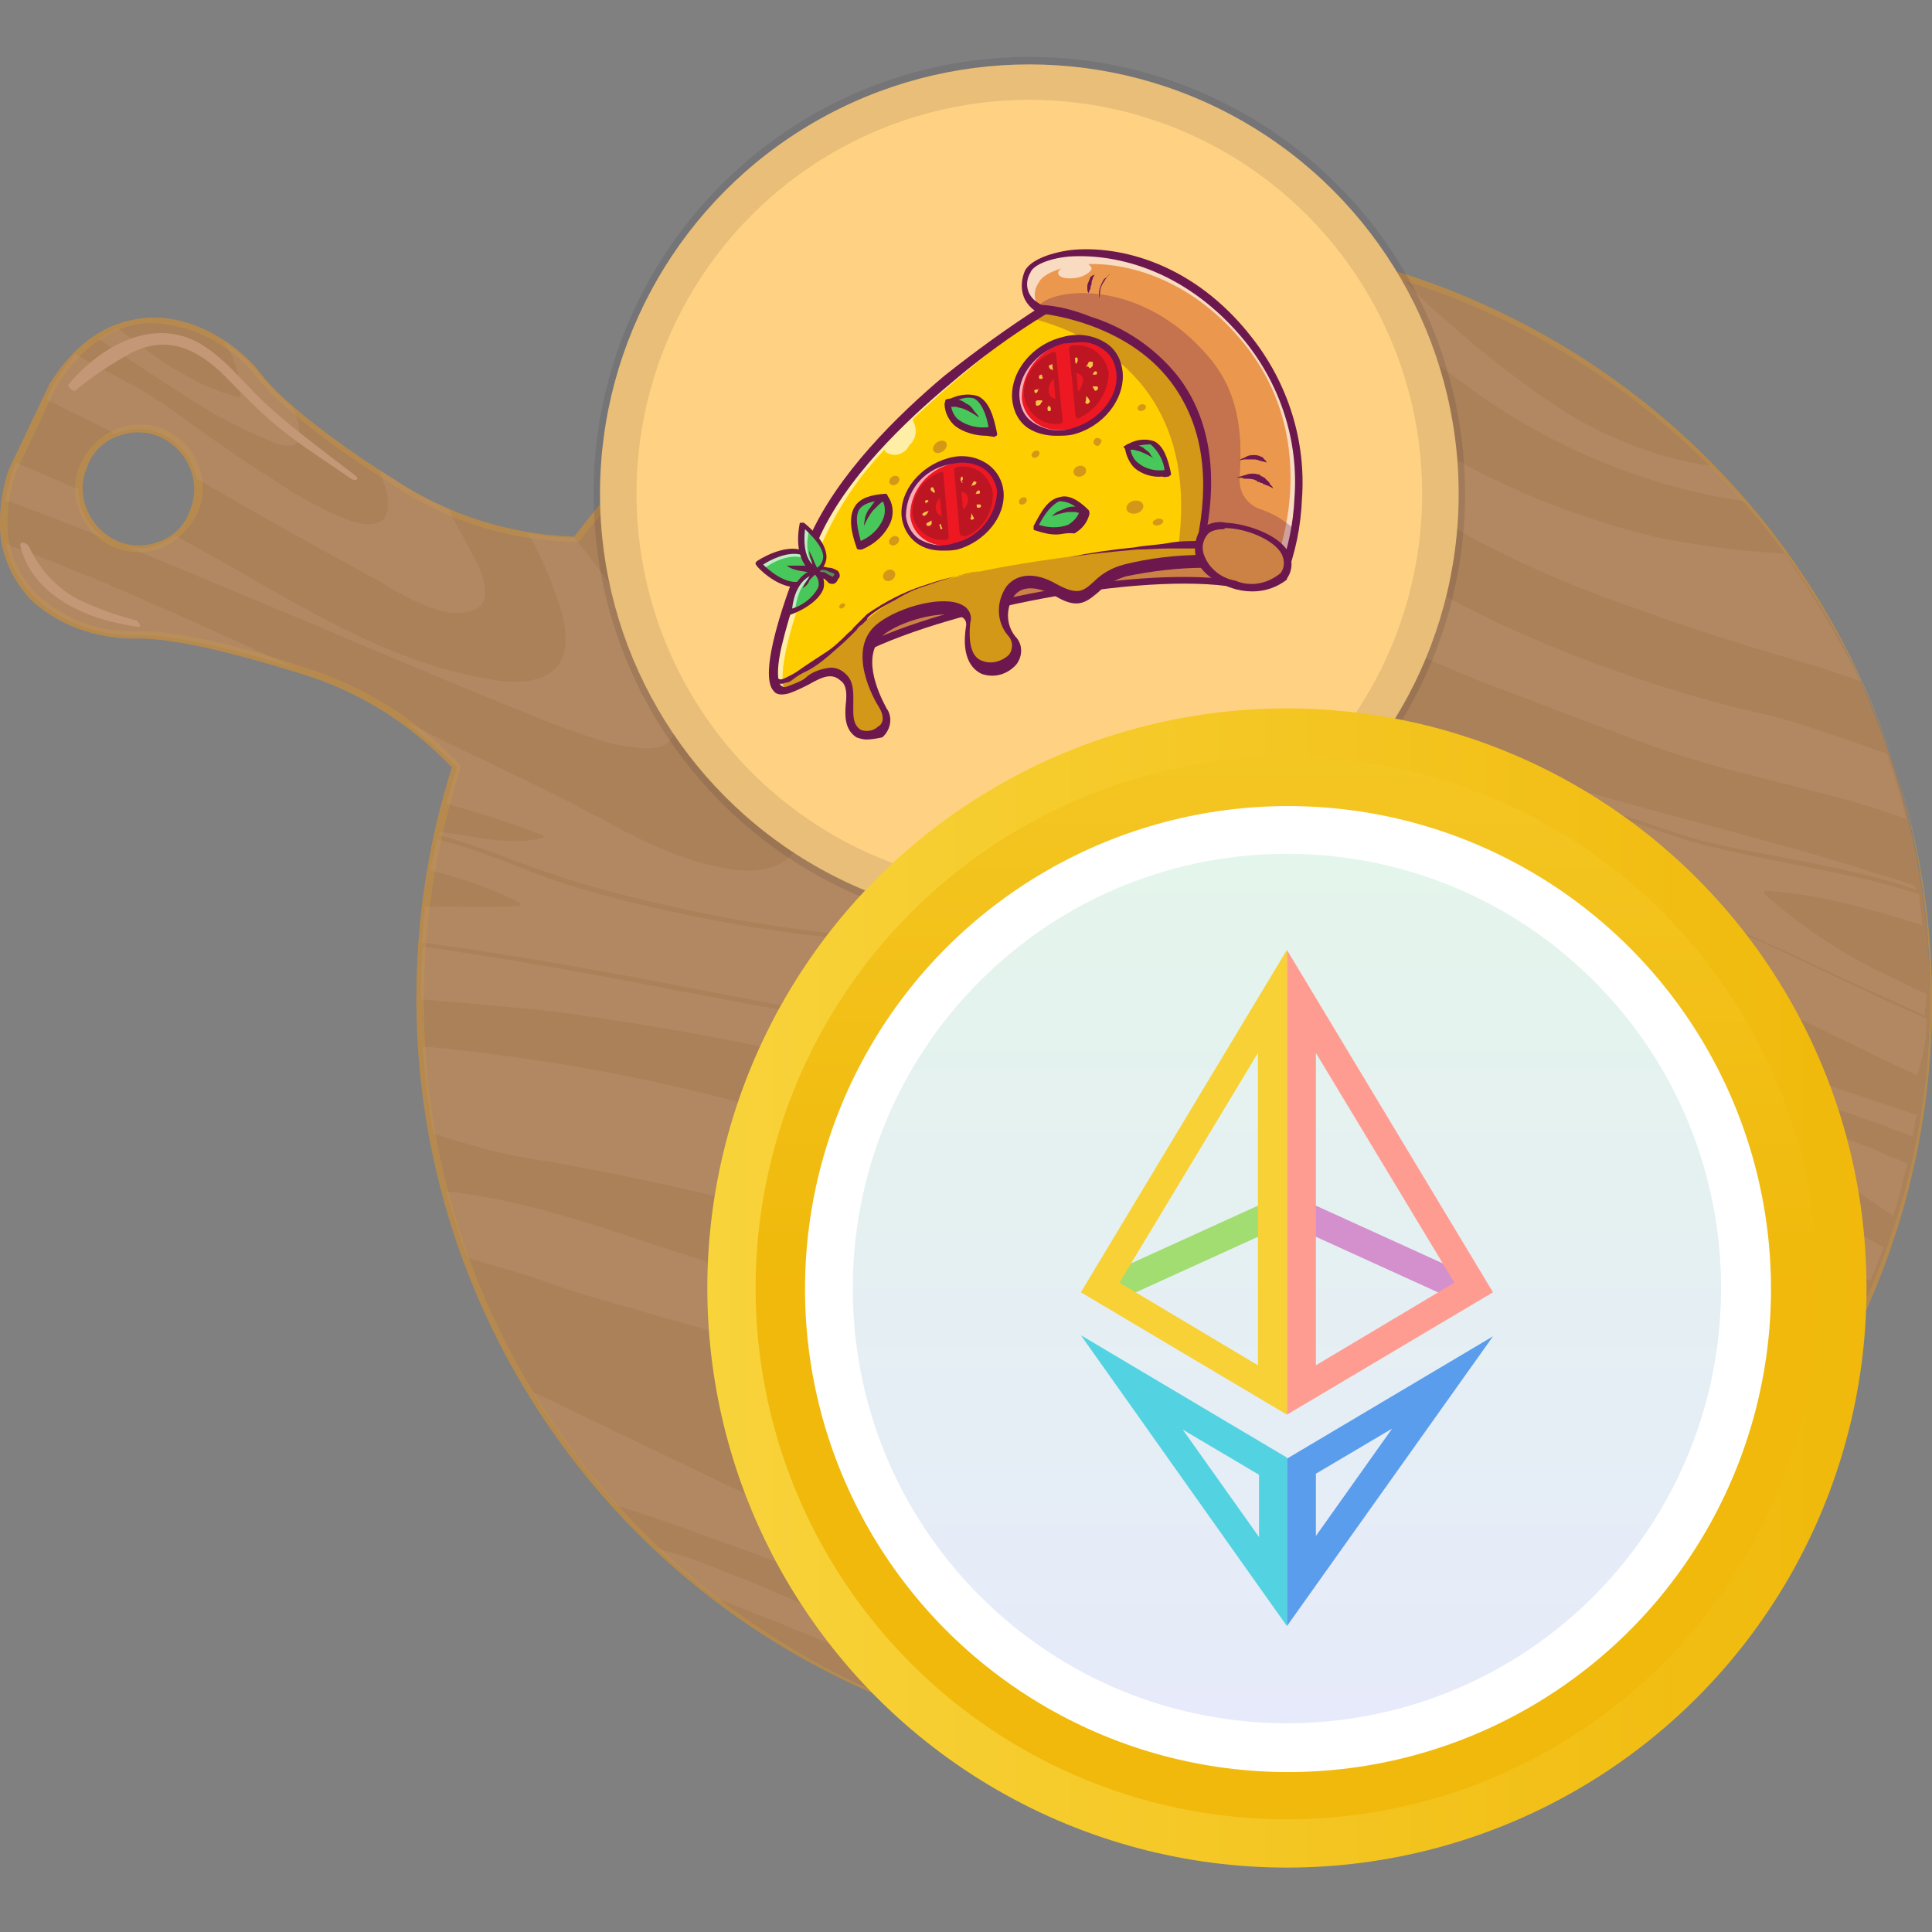 <svg xmlns="http://www.w3.org/2000/svg" xmlns:v="https://vecta.io/nano" xmlns:xlink="http://www.w3.org/1999/xlink" style="enable-background:new 0 0 180 180" id="Layer_1" x="0" y="0" version="1.1" viewBox="0 0 180 180" xml:space="preserve"><rect x="0" y="0" width="180" height="180" fill="#808080" stroke="none"/><style type="text/css">.st0{fill:#aa8159}.st1{fill:#b68a4f}.st2{opacity:.3}.st3{fill:#c49776}.st4{fill:#ffd283}.st5{opacity:.1;fill:none;stroke:#191326;stroke-width:4;enable-background:new}.st6{fill:#f7af41}.st7{fill:#6c184e}.st8{fill:#ffce00}.st9{opacity:.65}.st10{fill:#fff}.st11{fill:#ee1822}.st12{fill:#bd1622}.st13{fill:#f6c547}.st14{fill:#48c75a}.st15{fill:#661a47}.st16{fill:#651b47}.st17{fill:none}.st18{fill:#eb984e}.st19{fill:#6d184e}.st20{fill:url(#SVGID_1_)}.st21{fill:url(#SVGID_2_)}.st22{fill:url(#SVGID_3_)}.st23{fill:#d48fcd}.st23,.st24,.st25,.st26,.st27,.st28{fill-rule:evenodd;clip-rule:evenodd}.st24{fill:#a1dd71}.st25{fill:#5a9ded}.st26{fill:#ff9c92}.st27{fill:#53d3e1}.st28{fill:#f8d136}</style><title>beth-pizza</title><g><path d="M79.3,156.5c35.1,16.7,77.1,1.7,93.7-33.4s1.7-77.1-33.4-93.8c-30-14.3-65.9-5.6-86.1,20.8 c-6.2-0.1-12.2-2-17.3-5.5c0,0-9.2-5.8-12.3-9.8s-12.5-9.4-19.1,1l-1.1,2.4l-1.5,3.2l-1.1,2.4c-3.8,11.7,6.3,15.6,11.4,15.4 C17.8,59,28,62.4,28,62.4c5.6,1.6,10.6,4.7,14.6,9C31.8,105,47.5,141.4,79.3,156.5z M7.9,43.2c1.3-2.8,4.6-4,7.4-2.7 c2.8,1.3,4,4.6,2.7,7.4c-1.3,2.8-4.6,4-7.4,2.7c-2.7-1.2-4-4.3-2.8-7.1C7.8,43.4,7.8,43.3,7.9,43.2z" class="st0"/><path d="M0,48.5c0-1.6,0.3-3.2,0.8-4.7l0,0l3.8-8l0,0c2.5-4,5.6-6,9.3-6.2c4.3-0.2,8.4,2.6,10.4,5.2 c3,4,12.1,9.7,12.2,9.7c5,3.4,10.9,5.3,17,5.5c20.1-26.5,55.9-35.3,85.9-21.1c25,11.8,40.8,37.1,40.4,64.8 c-0.1,10.1-2.4,20.1-6.8,29.2c-16.6,35.3-58.6,50.4-93.8,33.9C54.2,145,38.4,119.7,38.8,92l0,0c0.1-7,1.2-13.9,3.3-20.5 c-3.9-4.1-8.8-7.2-14.3-8.8c-0.1,0-10.3-3.4-15.3-3.2c-3.5,0-7-1.2-9.6-3.6C1,53.9-0.1,51.3,0,48.5z M1.5,44 c-0.5,1.5-0.8,3-0.8,4.5c-0.1,2.6,0.9,5.1,2.8,6.9c2.5,2.3,5.7,3.5,9.1,3.4c5.1-0.2,15.1,3.1,15.5,3.3c5.6,1.7,10.7,4.8,14.7,9.1 c0.1,0.1,0.1,0.2,0.1,0.4c-2.1,6.6-3.3,13.5-3.4,20.4l0,0c-0.7,38.8,30.3,70.8,69.1,71.5c38.8,0.7,70.8-30.3,71.4-69.1 s-30.3-70.8-69.1-71.5C88.6,22.5,67.5,32.7,54,50.4c-0.1,0.1-0.2,0.1-0.3,0.1c-6.3-0.1-12.3-2-17.5-5.6c-0.4-0.2-9.3-5.8-12.4-9.9 c-2.4-3-6-4.8-9.8-4.9c-3.4,0.1-6.3,2.1-8.7,5.8L1.5,44z M7,45.5c0-0.9,0.2-1.7,0.6-2.5c0.7-1.4,1.9-2.5,3.4-3.1 c1.5-0.5,3.1-0.5,4.5,0.2c2.1,1,3.4,3.1,3.4,5.4c0,0.9-0.2,1.7-0.6,2.5c-0.7,1.4-1.9,2.5-3.4,3.1c-3.1,1.1-6.4-0.5-7.5-3.5 C7.1,46.9,7,46.2,7,45.5z M18.1,45.6c0-2-1.2-3.9-3-4.8c-1.2-0.6-2.7-0.7-4-0.2C9.8,41,8.7,42,8.2,43.3c-0.3,0.7-0.5,1.4-0.5,2.2 c0,2,1.2,3.9,3,4.8c1.2,0.6,2.7,0.7,4,0.2c1.3-0.4,2.4-1.4,2.9-2.7C17.9,47.1,18.1,46.4,18.1,45.6z" class="st1"/></g><g><g class="st2"><path d="M25.2,41.1c0.6,0.3,1.4,0.5,2.1,0.4c0.8-0.2,0.6-1.4,0.5-2c-0.1-0.5-0.3-1-0.5-1.5c-1.2-1-2.2-2-3.2-3.2 c-0.9-1.2-2-2.1-3.2-2.9c1,1.5,1.5,3.2,1.5,4.9c0,0.1-0.1,0.2-0.2,0.2c-3.6-0.9-6.9-3.1-9.8-5.3L11,30.6c-0.6,0.3-1.2,0.6-1.8,1 c3,2,6,4,9,5.9C20.4,38.9,22.8,40.1,25.2,41.1z" class="st3"/><path d="M5,35.8l-0.7,1.4c2.1,1.1,4.3,2.1,6.4,3.2c1.4-0.6,3.1-0.6,4.5,0.1c1.6,0.8,2.8,2.3,3.1,4.1 c4,2.3,8,4.6,12,6.8c1.8,1,3.5,1.9,5.3,2.9c1.7,1.1,3.5,2,5.4,2.6c1.4,0.4,4.3,0.4,4.2-1.7c0-1.8-1.2-3.5-2-5.1 c-0.5-0.9-1-1.8-1.4-2.7c-1.9-0.8-3.7-1.8-5.4-2.9c-0.4-0.3-0.7-0.5-1.1-0.7c0.2,0.3,0.3,0.7,0.4,1.1c0.4,0.8,0.5,1.8,0.4,2.7 c-0.4,1.7-2.3,1.3-3.5,0.9c-2.6-1-5.1-2.4-7.4-4c-2.7-1.7-5.3-3.5-7.9-5.4c-1.5-1.1-3.1-2.2-4.7-3.1c-1.9-1-3.7-2-5.6-3 C6.3,33.9,5.6,34.8,5,35.8z" class="st3"/><path d="M52.4,57.3c0.4,1.6,0.6,3.9-0.8,5.1c-2,1.8-5.6,1-7.9,0.5c-10-2.2-18.5-8.3-27.4-13c-1.2,1-2.8,1.4-4.3,1.1 c5.6,2.3,11.2,4.7,16.8,7c5.4,2.3,10.8,4.6,16.2,6.8c3.5,1.4,7.1,3,10.7,4.1c0.8,0.3,1.7,0.5,2.5,0.6c1.2,0.2,3.5,0.6,4.3-0.6 c0.7-1,0.3-2.3,0-3.4c-0.5-1.6-1.2-3.1-2-4.6c-0.9-1.9-2-3.8-3.1-5.6c-1.2-1.8-2.5-3.5-3.9-5.2c-1.4,0-2.9-0.1-4.3-0.4 C50.6,52.1,51.6,54.6,52.4,57.3z" class="st3"/><path d="M0.5,46.6c3.1,1.1,6.1,2.3,9.2,3.5c-1.5-1-2.4-2.7-2.4-4.5c-1.9-0.8-3.9-1.7-5.8-2.5l-0.3,0.7 C0.9,44.8,0.7,45.7,0.5,46.6z" class="st3"/><path d="M27.6,62.3c-6-2.8-12-5.5-18.1-8.1c-2.9-1.2-5.9-2.4-8.9-3.5c1.2,6.4,8.1,8.6,12,8.5 C17.1,59,25.6,61.6,27.6,62.3z" class="st3"/><path d="M159.4,43.4c-4.9-0.7-9.5-2.5-13.7-5.1c-4-2.6-7.8-5.6-11.4-8.8c-1.4-1.2-2.6-2.5-3.9-3.8 c-2.9-0.9-5.9-1.6-8.9-2.2c1.2,1.1,2.5,2.1,3.7,3.1c4.1,3.7,8.4,7.2,12.9,10.4c7.3,5,15.6,8.4,24.4,9.7 C161.5,45.6,160.5,44.5,159.4,43.4z" class="st3"/><path d="M166.3,51.6c-0.4,0-0.8-0.1-1.2-0.1c-3.4-0.2-6.8-0.7-10.1-1.3c-10.5-2.4-20.3-7-28.8-13.6 c-5.5-4.2-10.6-9-15.3-14.1c-2,0-4,0-6,0.1c6.6,6.3,12.8,13,19.8,18.8c3.9,3.4,8.1,6.3,12.6,8.8c4.9,2.6,10.1,4.8,15.4,6.6 c4.7,1.7,9.4,3.2,14.2,4.6c2.2,0.6,4.3,1.3,6.5,2.1C171.3,59.4,168.9,55.4,166.3,51.6z" class="st3"/><path d="M175.8,70.2c-3.7-1.2-7.4-2.7-11.2-3.6c-8-1.8-15.9-4.5-23.4-7.8c-4.8-2.2-9.5-4.8-14.2-7.4 c-4.7-2.6-9.3-5.4-13.8-8.3c-8.2-5.3-16-11.2-23.3-17.8c-2,0.6-4.1,1.3-6,2c1.5,1,3,2,4.4,3.1c5,3.5,10,7.1,14.9,10.8 c4.9,3.7,9.7,7.2,14.6,10.8c3.1,2.2,6.1,4.6,9.4,6.5c4.5,2.4,9.2,4.5,14,6.2c2.6,1,5.2,2,7.9,3c2.5,0.9,4.9,1.9,7.5,2.7 c6.9,2.2,14.2,3.4,21,5.9C177.1,74.3,176.5,72.2,175.8,70.2z" class="st3"/><path d="M179.5,92.6c-1.4-0.6-2.8-1.3-4.2-2c-4-1.9-7.6-4.4-10.9-7.3c-0.1-0.1,0-0.2,0-0.3c0,0,0,0,0.1,0 c5,0.3,9.8,1.7,14.6,3.2c-0.1-1-0.2-1.9-0.3-2.9c-2-0.6-4-1.2-6-1.6c-4.4-1-8.9-1.7-13.3-2.8c-3.1-0.7-6.1-2-9.2-2.9 c-1.8-0.6-3.7-1-5.6-1.2c-1.3-0.2-2.7-0.1-3.9,0.4c2.6,2.7,5.8,4.9,9.3,6.4c3.6,1.8,7.4,3.2,11.2,4.8c4.3,1.8,8.5,3.9,12.7,5.8 c1.8,0.8,3.5,1.6,5.3,2.4C179.4,93.9,179.5,93.3,179.5,92.6z" class="st3"/><path d="M179.5,94.9c-1.8-0.8-3.7-1.6-5.5-2.5c-4.4-2-8.6-4.2-13.1-6c-3.8-1.5-7.6-3-11.3-4.8 c-3.3-1.7-6.6-3.6-9.1-6.4c-0.1-0.1-0.1-0.2,0-0.3c0,0,0,0,0,0c0.2-0.1,0.3-0.2,0.5-0.2c1.3-0.4,2.7-0.5,4.1-0.2 c1.8,0.2,3.5,0.6,5.2,1.2c3.2,0.9,6.2,2.2,9.4,2.9c4.5,1,9.1,1.7,13.6,2.8c1.8,0.4,3.5,0.9,5.2,1.5c0-0.1,0-0.3-0.1-0.4 c-1.3-0.4-2.5-0.8-3.8-1.2c-10-3.2-20.3-5.5-30.4-8.6c-5-1.5-9.9-3.2-14.7-5.3c-4.7-2.1-9.4-4.5-13.8-7.2c-9-5.4-17.3-11.8-25-19 c-3-2.8-6.1-5.4-9-8.4c-1-1.1-2-2.2-3-3.4c-1.8,0.9-3.6,1.8-5.3,2.8c0.9,0.8,1.8,1.6,2.7,2.5c3.5,3.4,7,6.7,10.3,10.3l5.4,6.3 c1.7,2.1,3.4,4.2,5.2,6.2c6.9,7.6,15.7,13,24.8,17.4c10.6,5.1,21.5,9.5,32.4,13.9c8.3,3.4,16.3,7.6,24.4,11.4 C179.2,98.5,179.5,96.7,179.5,94.9z" class="st3"/><path d="M166.3,104.9c0.9,1.3,1.9,2.4,3.2,3.3c1.9,1.6,3.9,3.1,6,4.5l0.9,0.6c0.5-1.6,0.9-3.3,1.3-4.9 C174,106.9,170.4,105,166.3,104.9z" class="st3"/><path d="M175.5,116.2c-2.4-1.3-4.7-2.7-7-4.3c-3.1-2.1-6.4-3.9-9.7-5.8c-3.9-2.3-7.9-4.7-11.1-8c-0.1-0.1,0-0.2,0-0.3 c0,0,0,0,0.1,0c3.1-1.1,6.6,0,9.5,1c3.1,1.1,6.2,2.2,9.4,3.2c3.9,1.1,7.7,2.4,11.5,3.9c0.1-0.7,0.2-1.3,0.4-2 c-4.8-1.7-9.6-3.2-14.4-4.7c-10.3-3.2-20.7-6.2-30.6-10.4c-4.9-2-9.6-4.3-14.2-7c-4.5-2.6-8.8-5.5-12.9-8.7 C92.3,62.4,80,49.3,68.1,36.1c-1.3,1-2.6,2-3.9,3.1c0.4,0.3,0.7,0.6,1.1,0.9c5.1,4.5,8.7,10.2,12.4,15.9c2.7,4.5,5.9,8.6,9.4,12.5 c3.6,3.7,7.5,7.1,11.6,10.1c8.4,6.4,17.4,11.9,26.9,16.6c9.9,4.8,20.1,8.8,29.7,14.3c4.8,2.7,9.6,5.5,14.6,7.9 c1.4,0.7,2.9,1.3,4.4,1.9C174.7,118.3,175.1,117.3,175.5,116.2z" class="st3"/><path d="M156,127.2c-2.8-1.2-5.7-2.3-8.6-3.1c-2.6-0.9-5.3-1.3-8.1-1.2c1.5,2.4,4.3,4,6.8,5.2 c2.8,1.4,5.7,2.6,8.6,3.8c3.1,1.3,6,2.8,8.9,4.3c0.2,0.1,0.5,0.2,0.7,0.3c1-1.3,2-2.6,2.9-4c-0.5-0.2-0.9-0.5-1.4-0.7 C162.6,130,159.4,128.5,156,127.2z" class="st3"/><path d="M48.7,118.7c1.7,0.5,3.3,1.2,5,1.7c2.6,0.8,5.3,1.5,7.9,2.3c10.6,3,21.3,5.7,31.9,8.8 c11.3,3.4,22.5,7,33.8,10.3c5.6,1.6,11.2,3.4,16.7,5.3c2.3,0.8,4.6,1.6,6.9,2.3c0.7-0.5,1.4-1,2-1.6c-1.1-0.5-2.3-0.9-3.4-1.4 c-4.9-1.9-9.9-3.4-14.9-5c-11.1-3.7-22.2-7.6-33.1-11.7s-21.7-8.1-32.8-11.3c-9-2.6-17.8-6.4-27.1-7.4c0.6,2.1,1.2,4.2,2,6.2 L48.7,118.7z" class="st3"/><path d="M68.5,144.1c11.1,4,21.9,8.3,32.7,13c4.5,1.9,9,3.9,13.5,5.8c4-0.3,8.1-1,12-2l-6.3-2.7 c-6.9-2.9-14-5.4-21.1-7.8c-5.4-1.9-10.9-3.6-16.3-5.6c-5.2-1.9-10.3-4.1-15.4-6.5l-15-7.2c-1-0.5-2-1-3-1.4 c2.3,3.8,4.9,7.3,7.9,10.6C61.2,141.4,64.9,142.8,68.5,144.1z" class="st3"/><path d="M67.5,149.2c3.8,1.5,7.6,3,11.4,4.6c6.3,2.7,12.6,5.5,18.9,8.4c2,0.3,4.1,0.6,6.1,0.7 c-7.5-3.6-15.1-7-22.7-10.5c-4.6-2.1-9.2-4.3-14-6.1c-1.9-0.8-3.9-1.5-5.9-2c1.8,1.7,3.7,3.3,5.7,4.8 C67.1,149.1,67.3,149.1,67.5,149.2z" class="st3"/><path d="M44,106.7c2.3,0.7,4.7,1.2,7.1,1.5c5.8,1.1,11.6,2.2,17.3,3.7c11.3,3.1,22.3,6.9,33.5,10.2s22.6,6.1,33.8,9.5 c8.3,2.7,16.4,6,24.2,9.9c0.8-0.9,1.6-1.7,2.4-2.6c-3.8-1.3-7.5-2.7-11.2-4.2c-5.3-2.1-10.4-4.5-15.6-6.8 c-10.8-4.7-21.8-8.8-32.7-13.3c-10.3-4.2-20.7-8.3-31.4-11.2c-10.5-3-21.2-4.9-32-5.9c0.2,2.7,0.5,5.4,1,8.1 C41.6,106,42.8,106.4,44,106.7z" class="st3"/><path d="M104.9,99.3c0.7-0.1,1.4-0.3,2.1-0.6c0.3-0.1,0.5-0.3,0.8-0.4c0.5-0.3,0.5-0.3,0.1-0.6 c-1.4-1.4-3-2.6-4.8-3.6c-3.8-2-7.9-3.6-12.1-4.6c-3.9-1-8-1.6-12-2c-5.6-0.5-11.1-1.4-16.6-2.6c-2.8-0.6-5.6-1.3-8.3-2.1 c-2-0.6-4-1.3-5.9-2.1c-2.1-0.8-4.2-1.6-6.3-2.2l-1.2-0.3c-0.2,1-0.4,1.9-0.6,2.9c2.9,0.7,5.7,1.7,8.3,3c0.2,0.1,0.1,0.3-0.1,0.3 c-2.9,0.2-5.8,0-8.7,0.1l-0.3,3.3c7.4,1,14.8,2.3,22.2,3.7c4.5,0.9,9,1.7,13.5,2.6c3,0.4,5.9,1,8.8,1.8c3.5,1,6.9,1.9,10.5,2.7 C97.6,99.3,101.4,100,104.9,99.3z" class="st3"/><path d="M172.6,123.2c-0.7-0.4-1.4-0.8-2.2-1.1c-5.6-2.6-11.3-4.7-17.1-6.9c-10.2-3.9-20.4-7.7-30.2-12.5 c-9.5-4.6-18.8-10-26.6-17.2c-7.5-7-13.7-15.2-20-23.2C71.5,55.6,66.6,48.4,60,43l-1.3,1.3c0.5,0.9,1.1,1.9,1.7,2.8 c3.1,5.1,6.3,10.1,9.1,15.2c1.3,2.4,2.5,4.8,3.6,7.3c0.9,1.9,1.4,4,1.7,6.1c0.2,1.4-0.2,2.9-1.1,4c-1.7,1.7-4.5,1.6-6.6,1.1 C62.9,80,59.2,78,55.5,76c-4.7-2.5-9.5-4.7-14.2-7c-1.2-0.6-2.3-1.2-3.5-1.7c1.7,1.3,3.3,2.7,4.8,4.2c-0.4,1.1-0.7,2.3-1,3.4 c3,0.8,6,1.8,8.9,2.9c0.2,0.1,0.2,0.3,0,0.3c-3.2,0.7-6.3-0.2-9.5-0.6c0,0.1,0,0.2-0.1,0.3c1.6,0.4,3.2,1,4.7,1.5 c3.6,1.4,7.3,2.7,11,3.7c5.7,1.5,11.4,2.7,17.2,3.5c4.3,0.6,8.6,0.9,12.9,1.7c7.7,1.4,16.5,3.7,22,9.7c0.1,0.1,0.1,0.2,0,0.3 c0,0,0,0,0,0c-1.7,1.5-4.2,1.8-6.4,1.8c-3.1,0-6.2-0.5-9.2-1.2c-3.4-0.8-6.8-1.7-10.2-2.7c-4.4-1.2-8.9-1.8-13.4-2.6 c-10-1.9-20-3.9-30.1-5.3c-0.1,1.6-0.2,3.3-0.2,4.9c4.3,0.4,8.7,0.7,12.9,1.2c11.5,1.6,22.9,3.8,34.1,6.8 c11.3,3,22.6,6.3,33.7,9.9c10.6,3.4,21,7.3,31.6,10.8c6.2,1.9,12.4,4.1,18.4,6.7C170.8,126.7,171.7,125,172.6,123.2z" class="st3"/></g><g><path d="M58.1,48.3c1.4-1.6,3.2-3,4.8-4.5c1.8-1.6,3.6-3.2,5.4-4.6c3.6-2.8,7.4-5.2,11.5-7.2 c4.5-2.2,9.3-3.9,14.2-5.2c2.4-0.6,4.7-1.4,7.1-1.8c2.6-0.4,5.2-0.5,7.7-0.9c0.4-0.1-0.1-0.7-0.4-0.6c-2.4,0.2-4.9,0.3-7.3,0.5 c-2.7,0.4-5.3,1-7.9,1.7c-4.8,1.2-9.4,2.8-13.9,4.9c-4.3,2.1-8.3,4.6-12.1,7.5c-1.8,1.4-3.5,2.9-5.1,4.4c-1.6,1.5-3.8,3.2-4.9,5.1 C57.2,48.1,57.9,48.6,58.1,48.3z" class="st3"/><path d="M33.1,44.3c-2.6-2-5.2-3.9-7.7-6.1c-2.2-1.9-3.9-4.3-6.3-5.9c-4.5-3-9.6-0.2-12.7,3.5C6.2,36,6.8,36.5,7,36.4 c1.7-1.4,3.5-2.6,5.4-3.6c3.3-1.6,6.1-0.2,8.5,2.2c1.6,1.6,3.1,3.2,4.9,4.7c2.2,1.8,4.6,3.3,6.9,4.9 C33.2,44.9,33.5,44.6,33.1,44.3z" class="st3"/><path d="M12.7,57.8c-2-0.5-3.9-1.2-5.7-2.1c-1.9-1.1-3.4-2.8-4.3-4.8c-0.2-0.3-0.9-0.6-0.8,0 c1.2,4.8,6.5,6.9,10.9,7.5C13.3,58.5,12.9,57.9,12.7,57.8z" class="st3"/><path d="M107.7,161.1c5.4-0.1,10.8-0.6,16.2-1.6c10.5-2,20.1-7,28.7-13.1c0.3-0.2-0.2-0.7-0.5-0.5 c-8.6,5.2-17.7,10.1-27.6,12.3c-10.5,2.3-22,2.9-32.5,0.4c-0.6-0.1-0.3,0.5,0.1,0.6C97,161,102.4,161.2,107.7,161.1z" class="st3"/></g></g><ellipse cx="95.9" cy="46" class="st4" rx="40" ry="40"/><ellipse cx="95.9" cy="46" class="st5" rx="38.6" ry="38.7"/><g><g><path d="M72,62.7c0,0-1,3.3,6.6-1.4s26.6-8.2,35.7-7.1s2.7-20.4-4.1-23.8C103.6,27,82.7,41.9,72,62.7z" class="st6"/><g class="st2"><path d="M72.6,62.1c0,0-1.6,4,6-0.7c7.6-4.7,26.6-8.2,35.7-7.1s2.7-20.4-4.1-23.8C103.6,27.1,83.3,41.3,72.6,62.1z" class="st7"/></g><path d="M73.4,64c-0.3,0-0.6,0-0.9-0.2c-0.7-0.6-0.3-1.8-0.3-1.8v-0.1c4-7.7,9.3-14.7,15.6-20.7 c5.7-5.3,11.6-9.3,16.4-10.8c2.7-0.9,4.9-0.9,6.4-0.1c2.4,1.3,5,4.8,6.7,9.5s2.4,9.3,1.5,11.9c-0.4,1.8-2,3-3.8,3 c-0.2,0-0.5,0-0.7-0.1c-9.3-1.2-28.1,2.6-35.5,7.1C76.3,63.3,74.5,64,73.4,64z M72.7,62.2c-0.1,0.2-0.1,0.7,0.1,1 c0.2,0.3,1.3,0.6,5.7-2.1c3.5-2.2,10-4.3,17.5-5.8c7.3-1.4,14.1-1.9,18.5-1.3c1.7,0.3,3.4-0.7,3.8-2.4c0.8-2.6,0.2-7-1.5-11.5 c-1.7-4.5-4.1-8-6.4-9.2c-1.3-0.7-3.4-0.7-5.9,0.1c-4.7,1.5-10.5,5.3-16,10.6C82,47.5,76.7,54.4,72.7,62.2z" class="st7"/><g><path d="M110.7,34.6c-1.1-0.2,0.1-0.7-1.3-2.1c-0.8-0.8-2-0.9-2.9-0.2c0.3-0.4,0.3-0.9,0-1.3c-1.2-1.6-4.4-0.7-5.5-2 S97,28.9,97,28.9s-16.6,9.9-21.3,21.3S71.3,65,73.4,64.2c2.1-0.8,3.6-2.6,5.1-1.2c1.5,1.4-0.4,4,1.4,5.3c0.9,0.4,1.9,0.1,2.3-0.8 c0.3-0.6,0.2-1.2-0.1-1.7c-1.2-1.9-2.7-5.5-0.1-7.5s8.4-3,8.1-0.2c-0.8,6.7,6.3,3.8,4.1,1c-1.9-2.4-0.1-6.7,4.1-4.3 c3.5,2,3.1-0.7,6.6-1.8c2.4-0.6,4.9-0.9,7.4-0.9c3.3-2,0.3-2.9,0.3-2.9s2.8-2.2,2.1-3.6c-0.7-1.5-0.3-3.9-0.3-6.2 C114.5,36.9,111.9,34.8,110.7,34.6z" class="st8"/><g class="st2"><path d="M110.7,34.6c-1.1-0.2,0.1-0.7-1.3-2.1c-0.8-0.8-2-0.9-2.9-0.2c0.3-0.4,0.3-0.9,0-1.3 c-1.2-1.6-4.4-0.7-5.5-2S97,28.9,97,28.9c-0.4,0.2-0.8,0.4-1.1,0.7c5.2,1.3,15.9,5.8,13.9,21.2c0,0-20.7,1.5-26.4,5 c-4.1,2.6-8.1,7.3-11.4,7.9c0.1,0.5,0.6,0.7,1.1,0.6c0.1,0,0.1,0,0.2-0.1c2.1-0.7,3.6-2.6,5.1-1.2c1.5,1.4-0.4,4,1.4,5.3 c0.9,0.4,1.9,0.1,2.3-0.8c0.3-0.5,0.2-1.2-0.1-1.7c-1.2-1.9-2.7-5.4-0.1-7.4c2.6-2,8.4-3,8.1-0.2c-0.8,6.7,6.4,3.8,4.1,1 c-1.9-2.5-0.1-6.7,4.1-4.3c3.5,2,3.1-0.7,6.6-1.8c2.4-0.6,4.9-0.9,7.4-0.9c3.3-2,0.3-2.9,0.3-2.9s2.8-2.2,2.1-3.7 c-0.7-1.6-0.3-3.9-0.3-6.2C114.5,36.9,111.9,34.8,110.7,34.6z" class="st7"/></g><g class="st9"><path d="M111.7,35.2c0.1,0,0.1,0.1,0.3,0.1c-0.2-0.2-0.5-0.4-0.8-0.5C111.2,34.9,111.3,35.1,111.7,35.2z" class="st10"/><path d="M113.5,49.8" class="st10"/><path d="M107.4,32.8c0.6-0.4,1.3-0.5,2-0.3c-0.5-0.5-1.1-0.7-1.8-0.6C107.7,32.2,107.6,32.6,107.4,32.8z" class="st10"/><path d="M106.4,30.7c-1.1-1-3-0.7-4.3-1.2C102.9,30.5,104.9,30.2,106.4,30.7z" class="st10"/><path d="M97.1,28.8c-4.9,3.1-9.5,6.7-13.7,10.8c-0.1,0.1-0.2,0.1-0.4,0.3c-0.1,0.1-0.1,0.1-0.1,0.2 c-2.9,2.9-5.3,6.3-7.1,10c-4.4,10.7-4.4,14.4-2.7,14.2c-0.6-1.3,0.1-5.5,3.5-13.7c1.4-3.2,3.4-6.2,5.8-8.7 c0.1,0.1,0.1,0.2,0.1,0.2c0.7,0.5,1.6,0.3,2.1-0.4c0-0.1,0.1-0.1,0.1-0.2c0.7-0.6,0.8-1.6,0.3-2.4C85.2,39,85.2,39,85.1,39 c3.9-3.7,8.1-7.1,12.4-10.3c1.1-0.2,2.3-0.2,3.4,0C99.9,27.6,97.1,28.8,97.1,28.8z" class="st10"/></g><path d="M80.7,68.9c-0.3,0-0.6-0.1-0.9-0.2c-1.1-0.7-1.1-2-1-3.1c0.1-0.9,0.1-1.8-0.5-2.2c-0.8-0.7-1.6-0.4-3,0.4 c-0.6,0.3-1.2,0.6-1.8,0.8c-0.7,0.2-1.2,0.1-1.4-0.2c-1.5-1.5,0.9-8.7,3.3-14.3C78,44.2,83.6,38.7,88,35c2.9-2.3,5.8-4.4,8.9-6.4 l0,0c0.1-0.1,3-1.3,4.3,0.1c0.7,0.5,1.5,0.8,2.4,0.7c1.2,0.1,2.5,0.2,3.3,1.3c0.2,0.3,0.2,0.6,0.2,0.9c0.9-0.3,2,0,2.7,0.7 c0.5,0.5,0.8,1.1,0.9,1.8v0.2c0.1,0.1,0.1,0.1,0.2,0.1l0,0c2.2,0.8,3.7,2.8,3.9,5.1c0,0.5-0.1,1.1-0.1,1.6 c-0.2,1.5-0.1,3,0.3,4.5c0.7,1.3-0.9,3-1.8,3.8c0.5,0.2,0.8,0.6,0.9,1.2c0.1,0.8-0.5,1.4-1.8,2.2c-0.1,0-0.1,0.1-0.1,0.1 c-2.4,0-4.9,0.3-7.3,0.8c-1,0.3-1.9,0.8-2.6,1.5c-1.2,1-2,1.6-4.2,0.2c-1.6-0.8-2.9-0.8-3.6,0.1c-0.8,1.1-0.8,2.7,0.1,3.8 c0.7,0.7,0.7,1.8,0.1,2.6c-0.8,0.9-2,1.3-3.2,0.9c-0.7-0.3-2-1.3-1.5-4.4c0.1-0.4-0.1-0.8-0.4-0.9c-1.3-0.7-5.1,0.1-7.1,1.5 c-2.4,1.9-0.7,5.5,0.1,7c0.6,0.8,0.4,2-0.4,2.7C81.7,68.8,81.2,68.9,80.7,68.9z M77.4,62.2c0.5,0,1,0.2,1.4,0.6 c0.8,0.7,0.7,1.9,0.7,2.8s-0.1,1.9,0.7,2.4c0.5,0.2,1.2,0.1,1.6-0.3c0.4-0.2,0.7-0.8,0.1-1.8c-1-1.6-2.9-5.8,0-7.9 c2-1.5,6.1-2.6,7.8-1.6c0.6,0.3,0.9,1,0.7,1.6c-0.2,1.9,0.1,3.3,1.2,3.6c0.8,0.3,1.8,0,2.4-0.6c0.4-0.5,0.4-1.3-0.1-1.8 c-1.1-1.3-1.1-3.2-0.1-4.6c1-1.2,2.7-1.3,4.6-0.2c2,1.1,2.5,0.7,3.5-0.2c0.8-0.8,1.7-1.3,2.8-1.6c2.4-0.6,4.9-0.9,7.4-0.9 c1.2-0.7,1.3-1.2,1.3-1.4c-0.1-0.4-0.7-0.7-1-0.8c-0.1,0-0.2-0.1-0.2-0.2c0-0.1,0-0.3,0.1-0.4c0.7-0.5,2.5-2.2,2-3.3 c-0.5-1.6-0.7-3.2-0.4-4.8c0-0.5,0.1-1,0.1-1.5c0.1-2.2-2.4-4.1-3.3-4.3c-0.7-0.2-0.7-0.4-0.7-0.8c0-0.5-0.2-1-0.7-1.3 c-0.7-0.7-1.7-0.8-2.5-0.2c-0.1,0.1-0.3,0.1-0.4,0c-0.1-0.1-0.1-0.3-0.1-0.4c0.3-0.7,0.1-0.9,0.1-1c-0.7-0.7-1.7-1.1-2.7-1 c-1,0-2-0.3-2.8-1c-0.8-0.9-2.7-0.3-3.5,0c-3.1,1.9-6,4-8.8,6.4c-4.2,3.5-9.9,8.9-12.4,14.7c-1.4,3.2-2.6,6.5-3.4,9.9 c-0.6,2.7-0.2,3.5,0,3.6c0.2,0.1,0.2,0.2,0.7,0c0.5-0.2,1.1-0.4,1.5-0.7C75.6,62.6,76.5,62.3,77.4,62.2z" class="st7"/></g><path d="M99.6,51.9c2-0.4,4-0.7,6.1-0.9c1-0.2,2-0.2,3.1-0.4s2-0.2,3.1-0.2c0.2,0,0.3,0.2,0.3,0.4 c0,0.2-0.1,0.3-0.3,0.3h-3c-1,0-2,0.1-3,0.1C103.7,51.4,101.6,51.6,99.6,51.9z" class="st7"/></g><g class="st2"><path d="M106.1,30.5" class="st7"/><path d="M113.9,37.5c-0.1,2.4-0.4,4.7,0.3,6.2c0,0.1,0.1,0.2,0.1,0.2c-0.1-1.3,0.1-3,0.1-4.7 C114.4,38.6,114.3,38,113.9,37.5z" class="st7"/><path d="M114.4,44.2c0,1.4-2.2,3.2-2.2,3.2s1.2,0.4,1.3,1.2c0.7-0.7,1.8-2,1.3-3C114.5,45.2,114.4,44.7,114.4,44.2z" class="st7"/></g><g><ellipse cx="99.4" cy="35.9" class="st11" rx="5.1" ry="4.1" transform="matrix(0.839 -0.544 0.544 0.839 -3.531 59.897)"/><g class="st9"><path d="M100.1,39.9c-2.5,0.7-4.7-0.6-4.9-2.8c0-2.5,1.7-4.6,4.1-5.2c1.6-0.5,3.3,0,4.4,1.3c-1.1-1.5-3-2.2-4.8-1.6 c-2.7,0.7-4.7,3.2-4.4,5.5c0.2,2.3,2.6,3.6,5.2,3c0.7-0.2,1.3-0.5,1.9-0.9C101.1,39.6,100.6,39.8,100.1,39.9z" class="st10"/></g><path d="M99.8,32.7l0.6,6.1c1.5-0.7,2.5-2.1,2.6-3.8C102.7,33.5,101.3,32.5,99.8,32.7C99.8,32.7,99.8,32.7,99.8,32.7 z" class="st12"/><path d="M98.3,33c-1.5,0.7-2.5,2.2-2.5,3.8c0.2,1.5,1.6,2.6,3.1,2.3L98.3,33z" class="st12"/><path d="M98.3,33c-1.5,0.7-2.5,2.2-2.5,3.8c0.2,1.5,1.6,2.6,3.1,2.3L98.3,33z" class="st12"/><path d="M98.5,35.1c-0.5,0.2-0.8,0.7-0.8,1.3c0,0.5,0.4,0.8,0.9,0.8c0,0,0.1,0,0.1,0L98.5,35.1z" class="st11"/><path d="M99.9,34.7c0.5,0,1,0.2,1,0.7c0,0.5-0.3,1.1-0.8,1.3L99.9,34.7z" class="st11"/><path d="M98.4,40.6c-0.9,0-1.8-0.2-2.6-0.7c-0.9-0.6-1.4-1.6-1.5-2.7c-0.2-2.5,1.8-5.1,4.7-5.8 c1.4-0.4,2.9-0.2,4.1,0.6c0.9,0.6,1.4,1.6,1.5,2.7c0.2,2.5-1.8,5.1-4.7,5.8C99.4,40.6,98.9,40.6,98.4,40.6z M100.4,31.9 c-0.4,0-0.9,0.1-1.3,0.1c-2.5,0.7-4.4,3-4.1,5.2c0.1,0.9,0.5,1.7,1.3,2.2c1.1,0.7,2.4,0.9,3.6,0.5c2.5-0.7,4.4-3,4.1-5.2 c-0.1-0.9-0.5-1.7-1.3-2.2C102,32,101.2,31.8,100.4,31.9z" class="st7"/><g><path d="M97.8,37.8c0,0.1,0.1,0.2,0.1,0.2v0.2c0,0.1-0.1,0.1-0.2,0.1s-0.1-0.1-0.1-0.2v-0.1c0-0.1,0.1-0.2,0.1-0.2 C97.7,37.9,97.7,37.9,97.8,37.8z" class="st13"/><path d="M97.1,37.3c0,0.1,0,0.2-0.1,0.2c0,0.1-0.1,0.2-0.1,0.2s-0.1,0.1-0.3,0.1c-0.1,0-0.1-0.2-0.1-0.3v-0.1 c0.1-0.1,0.1-0.1,0.2-0.1C96.8,37.3,96.9,37.3,97.1,37.3z" class="st13"/><path d="M96.8,36.2c-0.1,0.1-0.1,0.2-0.1,0.2l-0.1,0.2c-0.1,0-0.1,0-0.2,0c0,0,0,0,0-0.1c-0.1-0.1,0-0.2,0.1-0.2 h0.3C96.7,36.2,96.7,36.2,96.8,36.2z" class="st13"/><path d="M97.3,35.2c-0.1,0-0.2,0-0.2,0.1h-0.2c-0.1,0-0.1-0.1-0.1-0.2s0.1-0.2,0.2-0.2h0c0.1,0,0.1,0.1,0.1,0.2 S97.2,35.2,97.3,35.2z" class="st13"/><path d="M98.1,34.5c-0.1,0-0.1-0.1-0.2-0.1c-0.1,0-0.1-0.1-0.1-0.1c-0.1-0.1-0.1-0.2,0-0.3c0,0,0,0,0.1,0 c0.1-0.1,0.2-0.1,0.3,0c0,0,0,0,0,0.1V34.5z" class="st13"/></g><g><path d="M101.2,36.9c0.1,0.1,0.1,0.1,0.2,0.2l0.1,0.2c0.1,0.1,0,0.2-0.1,0.3c-0.1,0.1-0.2,0-0.3-0.1 C101.2,37.4,101.2,36.9,101.2,36.9z" class="st13"/><path d="M101.8,36h0.4c0.1,0,0.1,0.2,0.1,0.2s-0.1,0.2-0.2,0.2h-0.1l-0.1-0.2C101.9,36.2,101.8,36.1,101.8,36z" class="st13"/><path d="M101.8,34.9l0.1-0.2c0.1-0.1,0.1-0.1,0.1-0.1c0.1,0,0.2,0,0.2,0.1s0,0.2-0.1,0.2h-0.3 C101.9,35,101.8,34.9,101.8,34.9z" class="st13"/><path d="M101.2,34.2c0-0.1,0.1-0.2,0.1-0.2s0.1-0.2,0.1-0.2c0-0.1,0.1-0.1,0.3-0.1s0.1,0.2,0.1,0.4l-0.1,0.1 c-0.1,0.1-0.1,0.1-0.2,0.1C101.4,34.1,101.3,34.1,101.2,34.2C101.2,34.1,101.2,34.1,101.2,34.2z" class="st13"/><path d="M100.2,33.9c0-0.1-0.1-0.2-0.1-0.2v-0.2c0-0.1,0.1-0.2,0.2-0.2c0.1,0,0.1,0.1,0.1,0.2v0.1 c0,0.1-0.1,0.2-0.1,0.2C100.4,33.7,100.4,33.8,100.2,33.9z" class="st13"/></g><path d="M100.4,39c-0.1,0-0.1,0-0.1-0.1c-0.1-0.1-0.1-0.2-0.1-0.2l-0.6-6.2c0-0.1,0-0.2,0.1-0.2 c0.1-0.1,0.1-0.1,0.1-0.1c1.6-0.3,3.2,0.8,3.5,2.5c0,0,0,0.1,0,0.1C103.2,36.7,102.1,38.3,100.4,39L100.4,39z M100.1,32.8l0.5,5.4 c1.2-0.6,2-1.9,2.1-3.3C102.5,33.7,101.3,32.8,100.1,32.8L100.1,32.8z" class="st12"/><path d="M98.6,39.5c-1.6,0.1-2.9-1-3.2-2.6c-0.1-1.8,1-3.4,2.7-4.1h0.2c0.1,0.1,0.1,0.2,0.1,0.2l0.6,6.2 c0,0.1,0,0.2-0.1,0.2c-0.1,0.1-0.1,0.1-0.1,0.1H98.6z M98,33.5c-1.2,0.7-2,1.9-2,3.3c0.1,1.3,1.2,2.2,2.5,2.1c0,0,0,0,0,0L98,33.5 z" class="st12"/></g><g><ellipse cx="88.7" cy="46.9" class="st11" rx="4.7" ry="3.8" transform="matrix(0.839 -0.544 0.544 0.839 -11.232 55.836)"/><g class="st9"><path d="M89.4,50.7C87,51.3,85,50.1,84.8,48c0-2.3,1.7-4.3,3.9-4.8c1.5-0.5,3.1,0,4.1,1.2c-0.7-1.4-2.5-1.9-4.4-1.4 c-2.4,0.5-4.1,2.7-4.1,5.1c0.1,2.2,2.4,3.4,4.8,2.7c0.7-0.2,1.3-0.5,1.9-0.9C90.5,50.3,90,50.6,89.4,50.7z" class="st10"/></g><path d="M89.1,43.8l0.5,5.8c1.5-0.6,2.4-2,2.4-3.6c-0.1-1.4-1.4-2.4-2.8-2.2C89.2,43.8,89.2,43.8,89.1,43.8z" class="st12"/><path d="M87.7,44.2c-1.5,0.6-2.4,2-2.4,3.6c0.1,1.3,1.3,2.3,2.6,2.2c0.1,0,0.2,0,0.3,0L87.7,44.2z" class="st12"/><path d="M87.7,44.2c-1.5,0.6-2.4,2-2.4,3.6c0.1,1.3,1.3,2.3,2.6,2.2c0.1,0,0.2,0,0.3,0L87.7,44.2z" class="st12"/><path d="M87.9,46.2c-0.5,0.2-0.8,0.7-0.7,1.2c0,0.4,0.4,0.8,0.9,0.7c0,0,0,0,0,0L87.9,46.2z" class="st11"/><path d="M89.3,45.8c0.5,0,0.9,0.2,0.9,0.7c0,0.5-0.3,0.9-0.7,1.2L89.3,45.8z" class="st11"/><path d="M87.8,51.3c-0.9,0-1.7-0.2-2.4-0.7c-0.8-0.6-1.3-1.5-1.4-2.5c-0.2-2.4,1.8-4.7,4.3-5.4 c1.3-0.4,2.7-0.2,3.8,0.6c0.8,0.6,1.3,1.5,1.4,2.5l0,0c0.2,2.4-1.8,4.7-4.3,5.4C88.7,51.3,88.3,51.3,87.8,51.3z M89.6,43.1 c-0.4,0-0.8,0.1-1.3,0.2c-2.3,0.5-3.9,2.5-3.9,4.8c0.1,0.8,0.5,1.6,1.2,2.1c1,0.6,2.2,0.8,3.3,0.4c2.3-0.5,3.9-2.5,4-4.8l0,0 c-0.1-0.8-0.5-1.6-1.2-2.1C91.1,43.3,90.4,43.1,89.6,43.1z" class="st7"/><g><path d="M87.6,48.8c0,0,0.1,0.1,0.1,0.2c0,0.1,0.1,0.2,0.1,0.2c0,0.1-0.1,0.1-0.1,0.1c-0.1,0-0.1-0.1-0.1-0.1v-0.1 C87.5,49,87.5,48.9,87.6,48.8z" class="st13"/><path d="M86.8,48.5v0.2c0,0.1,0,0.2-0.1,0.2c0,0.1-0.1,0.1-0.2,0.1c0,0,0,0-0.1,0c-0.1-0.1-0.1-0.2-0.1-0.2l0,0 l0.1-0.1C86.7,48.6,86.7,48.5,86.8,48.5z" class="st13"/><path d="M86.5,47.6c0,0.1-0.1,0.2-0.1,0.2S86.3,48,86.2,48c-0.1,0.1-0.1,0.1-0.2,0c0,0,0,0,0,0 c-0.1,0-0.1-0.1,0-0.2c0,0,0,0,0,0l0,0c0.1,0,0.1-0.1,0.2-0.1S86.4,47.6,86.5,47.6z" class="st13"/><path d="M86.5,46.7c0,0-0.1,0.1-0.1,0.1c-0.1,0-0.1,0-0.1,0.1c-0.1,0-0.1-0.1-0.1-0.2c0-0.1,0.1-0.1,0.1-0.1h0.1 C86.4,46.6,86.5,46.6,86.5,46.7C86.4,46.7,86.5,46.7,86.5,46.7z" class="st13"/><path d="M87.1,45.9c-0.1,0-0.2,0-0.2-0.1c-0.1,0-0.2-0.1-0.2-0.3c0,0,0,0,0,0c0.1-0.1,0.1-0.1,0.2-0.1l0,0 c0.1,0.1,0.1,0.1,0.1,0.2C87.1,45.7,87.1,45.8,87.1,45.9z" class="st13"/></g><g><path d="M90.5,47.8l0.1,0.2l0.1,0.2c0.1,0.1,0,0.2-0.1,0.2c-0.1,0.1-0.1,0-0.2-0.1C90.5,48.3,90.5,47.9,90.5,47.8z" class="st13"/><path d="M90.9,47h0.4c0.1,0,0.1,0.2,0.1,0.2c-0.1,0.1-0.1,0.1-0.2,0.1h-0.1c-0.1,0-0.1-0.1-0.1-0.2 C91,47,91,47,90.9,47z" class="st13"/><path d="M90.9,46l0.1-0.2c0.1-0.1,0.1-0.1,0.1-0.1c0.1,0,0.2,0,0.2,0.1c0,0.1,0,0.2-0.1,0.2h-0.3 C91.1,46.1,91,46,90.9,46z" class="st13"/><path d="M90.5,45.3c0-0.1,0.1-0.2,0.1-0.2c0-0.1,0-0.1,0.1-0.2c0.1-0.1,0.1-0.1,0.2,0c0.1,0,0.1,0.1,0,0.2 c0,0,0,0,0,0l0,0c-0.1,0.1-0.1,0.1-0.1,0.1C90.6,45.2,90.5,45.3,90.5,45.3z" class="st13"/><path d="M89.6,45c0-0.1,0-0.2-0.1-0.2v-0.2c0-0.1,0.1-0.2,0.1-0.2l0,0c0.1,0,0.1,0.1,0.1,0.2l0,0 c0,0.1,0,0.1-0.1,0.2C89.7,44.9,89.7,45,89.6,45z" class="st13"/></g><path d="M89.6,49.9c-0.1,0-0.1,0-0.1-0.1c-0.1-0.1-0.1-0.2-0.1-0.2l-0.5-5.8c0-0.1,0-0.2,0.1-0.2 c0.1-0.1,0.1-0.1,0.2-0.1c1.6-0.3,3,0.8,3.3,2.4c0,0.1,0,0.1,0,0.2c0,1.7-1,3.3-2.6,3.9C89.7,49.9,89.7,49.9,89.6,49.9z M89.4,44.2l0.5,5c1.2-0.6,1.9-1.8,1.8-3.1C91.6,44.9,90.6,44.1,89.4,44.2z" class="st12"/><path d="M88,50.3c-1.5,0.1-2.8-1-3-2.5c0-1.7,1-3.2,2.6-3.8c0.1-0.1,0.1,0,0.2,0c0.1,0,0.1,0.1,0.1,0.2l0.5,5.8 c0,0.1-0.1,0.3-0.2,0.3c0,0-0.1,0-0.1,0C88.1,50.3,88.1,50.3,88,50.3z M87.4,44.7c-1.1,0.6-1.9,1.8-1.8,3.1c0,1.1,1,2,2.1,1.9 c0.1,0,0.1,0,0.2,0L87.4,44.7z" class="st12"/></g><g><g><path d="M82.5,46.3c-3.3,0.1-3.3,1.8-2.2,4.3C82.1,49.8,83.4,48.3,82.5,46.3z" class="st14"/><path d="M80,51.2L80,51.2c-0.1,0-0.2-0.1-0.2-0.2c-0.5-1.4-0.8-2.9-0.1-3.9c0.5-0.7,1.4-1,2.8-1.1 c0.1,0,0.2,0.1,0.2,0.2c0.5,0.7,0.6,1.6,0.3,2.4c-0.5,1.2-1.5,2.1-2.7,2.6H80z M82.2,46.6c-1.1,0.1-1.8,0.4-2.1,0.8 c-0.5,0.7-0.2,1.9,0.1,3c0.9-0.4,1.7-1.1,2.1-2.1C82.5,47.8,82.5,47.1,82.2,46.6z" class="st15"/><path d="M82.5,46.6c-0.2,0.1-0.4,0.2-0.6,0.4c-0.2,0.2-0.4,0.4-0.6,0.6C81,48,80.7,48.5,80.5,49 c0-0.4,0.1-0.6,0.1-0.8c0.1-0.3,0.2-0.6,0.4-0.8l0.5-0.7c0.2-0.2,0.5-0.4,0.8-0.5c0.1-0.1,0.3,0,0.4,0.2c0,0,0,0,0,0 C82.7,46.4,82.6,46.5,82.5,46.6L82.5,46.6z" class="st16"/></g><g><path d="M88.3,37.4c2.8-1.5,3.8-0.1,4.1,2.6C90.4,40.3,88.5,39.8,88.3,37.4z" class="st14"/><path d="M91.9,40.6c-1,0-2.1-0.3-2.9-0.9c-0.6-0.5-1-1.3-1-2.1c0-0.1,0.1-0.2,0.1-0.2c0.9-0.6,2-0.8,3-0.5 c1.1,0.5,1.5,2,1.8,3.5c0,0.1,0,0.2-0.1,0.2c-0.1,0.1-0.1,0.1-0.2,0.1L91.9,40.6z M88.6,37.6c0,0.6,0.3,1.2,0.7,1.5 c0.8,0.6,1.8,0.8,2.8,0.7c-0.2-1.2-0.7-2.4-1.4-2.7C90.2,37,89.6,37,88.6,37.6L88.6,37.6z" class="st15"/><path d="M88.2,37.2c0.3-0.1,0.7-0.1,1,0c0.3,0.1,0.6,0.2,0.8,0.4c0.3,0.1,0.5,0.3,0.7,0.6c0.1,0.2,0.4,0.4,0.5,0.7 c-0.4-0.3-0.9-0.6-1.4-0.8c-0.2-0.1-0.5-0.1-0.7-0.2c-0.2,0-0.5,0-0.7,0l0,0c-0.1,0-0.3-0.1-0.3-0.2C88,37.3,88.1,37.2,88.2,37.2 z" class="st16"/></g><g><path d="M101,47.6c-2.2-2.1-3.3-1-4.3,1.3C98.5,49.8,100.4,49.6,101,47.6z" class="st14"/><path d="M98.4,49.8c-0.7,0-1.4-0.2-2-0.4c-0.1,0-0.1-0.1-0.1-0.1V49c0.7-1.3,1.3-2.5,2.5-2.7 c0.7-0.2,1.6,0.2,2.6,1.2c0.1,0.1,0.1,0.2,0.1,0.4c-0.2,0.8-0.7,1.4-1.4,1.8C99.4,49.6,98.9,49.8,98.4,49.8z M96.8,48.9 c0.9,0.3,1.9,0.3,2.7,0c0.5-0.3,0.9-0.7,1.1-1.3c-0.5-0.6-1.2-0.9-1.9-0.9C98,47,97.3,47.9,96.8,48.9z" class="st15"/><path d="M100.9,47.9c-0.2-0.1-0.4-0.1-0.7-0.2h-0.7c-0.5,0.1-1,0.2-1.5,0.4c0.2-0.2,0.4-0.4,0.7-0.5 c0.2-0.1,0.5-0.2,0.7-0.3c0.3-0.1,0.5-0.1,0.8-0.1c0.3,0,0.6,0.1,0.9,0.2c0.1,0.1,0.1,0.2,0.1,0.4 C101.1,48.1,101.1,47.9,100.9,47.9z" class="st16"/></g><g><path d="M75.7,52.8c0.2,0,0.4,0,0.5,0.1c0.1,0,0.4,0.1,0.5,0.1s0.3,0.1,0.5,0.1c0.2,0.1,0.4,0.1,0.6,0.2l0,0 c0.2,0.2,0.2,0.4,0.1,0.6c-0.1,0.2-0.4,0.2-0.6,0.2c0,0-0.1,0-0.1-0.1c-0.1-0.1-0.2-0.1-0.3-0.2c-0.1-0.1-0.3-0.1-0.4-0.2 c-0.1-0.1-0.4-0.1-0.4-0.2s-0.4-0.1-0.5-0.1l0,0c-0.1,0-0.2-0.2-0.2-0.3C75.4,53,75.5,52.8,75.7,52.8z" class="st14"/><g class="st2"><path d="M75.7,52.8c0.2,0,0.4,0,0.5,0.1c0.1,0,0.4,0.1,0.5,0.1s0.3,0.1,0.5,0.1c0.2,0.1,0.4,0.1,0.6,0.2l0,0 c0.2,0.2,0.2,0.4,0.1,0.6c-0.1,0.2-0.4,0.2-0.6,0.2c0,0-0.1,0-0.1-0.1c-0.1-0.1-0.2-0.1-0.3-0.2c-0.1-0.1-0.3-0.1-0.4-0.2 c-0.1-0.1-0.4-0.1-0.4-0.2s-0.4-0.1-0.5-0.1l0,0c-0.1,0-0.2-0.2-0.2-0.3C75.4,53,75.5,52.8,75.7,52.8z" class="st7"/></g><path d="M77.6,54.4c-0.1,0-0.3,0-0.4-0.1l-0.1-0.1c-0.1-0.1-0.1-0.1-0.2-0.2c-0.1-0.1-0.2-0.1-0.4-0.1 c-0.1-0.1-0.3-0.1-0.4-0.2c-0.1-0.1-0.3-0.1-0.4-0.1c-0.1,0-0.2-0.1-0.4-0.2c-0.1-0.2-0.1-0.2-0.1-0.4c0-0.3,0.3-0.4,0.5-0.4l0,0 c0.2,0,0.4,0,0.5,0.1c0.1,0,0.3,0.1,0.5,0.1s0.4,0.1,0.6,0.1s0.4,0.1,0.6,0.2l0,0c0.3,0.1,0.4,0.5,0.3,0.7c0,0.1-0.1,0.1-0.1,0.1 C78,54.2,77.8,54.4,77.6,54.4z M75.7,53L75.7,53c0.2,0.1,0.3,0.1,0.5,0.2c0.1,0.1,0.4,0.1,0.5,0.1s0.3,0.1,0.4,0.2l0.4,0.2l0,0 c0.1,0.1,0.1,0,0.2-0.1s0-0.2-0.1-0.2l0,0c-0.2-0.1-0.3-0.1-0.5-0.2c-0.2-0.1-0.3-0.1-0.5-0.1c-0.1,0-0.4-0.1-0.5-0.1 S75.9,53,75.7,53z" class="st15"/><g><path d="M76.1,53.2c-1-3.6-5.2-0.7-5.2-0.7S74.2,56.4,76.1,53.2z" class="st14"/><g class="st9"><path d="M76,53.3L76,53.3c-1-3.6-5.1-0.7-5.1-0.7c0.1,0.1,0.2,0.2,0.4,0.3C72,52.3,75.1,50.7,76,53.3z" class="st10"/></g><path d="M74.1,54.7c-1.8,0-3.6-1.9-3.6-2c-0.1-0.1-0.1-0.1-0.1-0.2c0-0.1,0-0.1,0.1-0.2c0.1-0.1,2.6-1.7,4.3-1 c0.8,0.3,1.4,1,1.5,1.8v0.2c-0.4,0.7-1.1,1.3-1.9,1.4C74.3,54.7,74.2,54.7,74.1,54.7z M71.1,52.6c0.5,0.5,2,1.8,3.3,1.6 c0.6-0.1,1.2-0.5,1.5-1.1c-0.1-0.6-0.6-1.2-1.2-1.4C73.4,51.3,71.7,52.2,71.1,52.6L71.1,52.6z" class="st15"/><g><line x1="76.1" x2="73.3" y1="53.2" y2="52.8" class="st17"/><path d="M76,53.4c-0.2,0-0.5-0.1-0.7-0.1c-0.2,0-0.5-0.1-0.7-0.1c-0.5-0.1-0.9-0.2-1.3-0.5h2.1 c0.2,0,0.5,0.1,0.7,0.1s0.2,0.2,0.1,0.3C76.2,53.3,76.2,53.4,76,53.4z" class="st16"/></g></g><path d="M74,54.7c0.3-0.2,0.6-0.5,0.9-0.8c0.2-0.2,0.7-0.5,1-0.8c0.1-0.1,0.2-0.1,0.4,0.1c0.1,0.1,0.1,0.2,0,0.3 c0,0,0,0-0.1,0l0,0c-0.4,0.2-0.7,0.4-1.1,0.6C74.8,54.2,74.4,54.5,74,54.7z" class="st15"/><g><path d="M76.1,53.3c0,0-2.1,0.2-2.6,3.8C73.5,57,77.8,55.6,76.1,53.3z" class="st14"/><g class="st9"><path d="M74.1,56.7c0.4-3,2.1-3.2,2.1-3.2c-0.1-0.1-0.1-0.2-0.1-0.2S74,53.4,73.5,57c0.6-0.2,1.2-0.5,1.8-0.8 C74.9,56.4,74.5,56.6,74.1,56.7z" class="st10"/></g><path d="M73.5,57.3c-0.1,0-0.1,0-0.1-0.1c-0.1-0.1-0.1-0.1-0.1-0.2c0.5-3.8,2.7-4,2.8-4c0.1,0,0.2,0,0.2,0.1 c0.4,0.5,0.6,1.2,0.4,1.8C76.1,56.4,73.7,57.3,73.5,57.3z M75.9,53.5c-0.4,0.1-1.8,0.6-2.1,3.2c1-0.3,1.9-1,2.4-1.9 C76.4,54.3,76.2,53.8,75.9,53.5z" class="st15"/><path d="M74.8,54.8c0.1-0.3,0.3-0.6,0.5-0.9c0.2-0.3,0.3-0.6,0.5-0.8c0.1-0.1,0.2-0.2,0.3-0.1s0.1,0.2,0.1,0.3 l-0.1,0.1c-0.2,0.2-0.5,0.4-0.7,0.7C75.3,54.4,75.1,54.6,74.8,54.8z" class="st15"/></g><g><path d="M76,53.3c0,0-2-0.7-1.3-4.5C74.8,48.8,78.5,51.5,76,53.3z" class="st14"/><g class="st9"><path d="M75.4,49.3c-0.2-0.2-0.4-0.4-0.6-0.5c-0.7,3.7,1.3,4.4,1.3,4.4l0.1-0.1C75.8,52.8,74.8,51.8,75.4,49.3z" class="st10"/></g><path d="M76,53.5L76,53.5c-0.1,0-2.2-0.9-1.5-4.7c0-0.1,0.1-0.1,0.1-0.1h0.3c0.1,0.1,2.1,1.6,2.1,3.2 c0,0.6-0.4,1.2-0.9,1.6C76.2,53.5,76.1,53.5,76,53.5z M75,49.3c-0.3,2.6,0.7,3.4,1.1,3.6c0.4-0.2,0.6-0.7,0.6-1.1 C76.6,50.8,75.5,49.8,75,49.3L75,49.3z" class="st15"/><path d="M75.4,51.3c0.1,0.3,0.3,0.6,0.4,0.9c0.1,0.3,0.3,0.6,0.4,0.9c0.1,0.1,0,0.2-0.1,0.3 c-0.1,0.1-0.2,0-0.3-0.1v-0.1c-0.1-0.3-0.1-0.7-0.2-1C75.5,52,75.4,51.7,75.4,51.3z" class="st15"/></g></g></g><path d="M72.4,63.2L72.4,63.2C72.4,63.2,72.5,63.2,72.4,63.2C72.5,63.3,72.5,63.3,72.4,63.2l0.3,0.1 c0.2,0,0.4-0.1,0.6-0.2c0.4-0.2,0.8-0.4,1.2-0.7c0.7-0.5,1.5-1,2.4-1.6c0.8-0.5,1.5-1.2,2.1-1.8c0.2-0.2,0.4-0.3,0.5-0.5l0.5-0.5 l0.2-0.2l0.2-0.2l0.1-0.1l0.1-0.1l0.2-0.2c1.6-1.1,3.3-2,5.1-2.6c0.9-0.3,1.8-0.6,2.7-0.8c0.9-0.2,1.8-0.4,2.7-0.6 c-1.8,0.3-3.7,0.9-5.4,1.5c-0.9,0.3-1.7,0.7-2.5,1.2c-0.8,0.4-1.7,0.9-2.4,1.5l-0.2,0.2v0.1l-0.1,0.1l-0.2,0.2l-0.2,0.2 c-0.2,0.1-0.4,0.3-0.5,0.5l-0.5,0.5c-0.7,0.7-1.4,1.3-2.1,1.9c-0.7,0.6-1.5,1.2-2.4,1.6c-0.4,0.2-0.8,0.5-1.2,0.8 c-0.2,0.1-0.5,0.1-0.7,0.2h-0.5c-0.1,0-0.1-0.1-0.2-0.1l-0.2-0.2c0-0.2,0-0.3,0.1-0.4C72,62.9,72.3,63,72.4,63.2z" class="st7"/><g><g class="st2"><ellipse cx="107.9" cy="48.6" class="st7" rx=".5" ry=".3" transform="matrix(0.968 -0.251 0.251 0.968 -8.761 28.676)"/></g><g class="st2"><ellipse cx="105.7" cy="47.3" class="st7" rx=".8" ry=".6" transform="matrix(0.968 -0.252 0.252 0.968 -8.503 28.099)"/></g><g class="st2"><ellipse cx="100.6" cy="43.9" class="st7" rx=".6" ry=".5" transform="matrix(0.935 -0.355 0.355 0.935 -9.041 38.568)"/></g><g class="st2"><ellipse cx="106.4" cy="38" class="st7" rx=".4" ry=".3" transform="matrix(0.935 -0.354 0.354 0.935 -6.563 40.112)"/></g><g class="st2"><ellipse cx="107.3" cy="42.4" class="st7" rx=".5" ry=".4" transform="matrix(0.935 -0.355 0.355 0.935 -8.057 40.779)"/></g><g class="st2"><path d="M102.6,41c0.1,0.2-0.1,0.3-0.2,0.5c-0.2,0.1-0.4,0-0.5-0.2c-0.1-0.2,0.1-0.4,0.2-0.5 C102.2,40.8,102.5,40.8,102.6,41z" class="st7"/></g><g class="st2"><ellipse cx="95.3" cy="46.7" class="st7" rx=".4" ry=".3" transform="matrix(0.81 -0.586 0.586 0.81 -9.259 64.687)"/></g><g class="st2"><ellipse cx="96.5" cy="42.4" class="st7" rx=".4" ry=".3" transform="matrix(0.81 -0.586 0.586 0.81 -6.531 64.522)"/></g><g class="st2"><ellipse cx="82.9" cy="53.6" class="st7" rx=".6" ry=".5" transform="matrix(0.809 -0.587 0.587 0.809 -15.688 58.903)"/></g><g class="st2"><ellipse cx="83.3" cy="50.4" class="st7" rx=".5" ry=".4" transform="matrix(0.81 -0.587 0.587 0.81 -13.758 58.449)"/></g><g class="st2"><ellipse cx="78.5" cy="56.5" class="st7" rx=".3" ry=".2" transform="matrix(0.81 -0.586 0.586 0.81 -18.232 56.689)"/></g><g class="st2"><ellipse cx="83.3" cy="44.8" class="st7" rx=".5" ry=".4" transform="matrix(0.81 -0.587 0.587 0.81 -10.446 57.376)"/></g><g class="st2"><ellipse cx="87.6" cy="41.6" class="st7" rx=".7" ry=".5" transform="matrix(0.81 -0.586 0.586 0.81 -7.764 59.268)"/></g></g><g><g><g><path d="M112.1,49.6c-0.6,3.5,7.4,4.1,7.4,4.1s5.1-11.9-3.1-22.1S97,22.9,95.9,25.3c-0.7,1.1-0.3,2.6,0.8,3.3 c0.1,0.1,0.2,0.1,0.4,0.2C97,28.8,115.5,30.5,112.1,49.6z" class="st18"/><g class="st9"><path d="M116.5,31.6c-8.2-10.1-19.4-8.7-20.6-6.2c-0.7,1.1-0.3,2.6,0.8,3.3c0.1,0.1,0.2,0.1,0.3,0.2 c-0.7-0.7-0.8-1.8-0.2-2.6c0.2-0.5,1.1-1,2.1-1.3c-0.2,0.1-0.4,0.4-0.3,0.5c0.1,0.4,0.8,0.5,1.6,0.4c0.8-0.1,1.5-0.6,1.5-0.9 c0-0.1-0.1-0.2-0.3-0.4c4-0.1,9.8,1.6,14.5,7.4c7.6,9.4,2.9,20.5,2.9,20.5s-5.3-0.4-6.6-2.4c0.1,3.1,7.4,3.6,7.4,3.6 S124.7,41.8,116.5,31.6z" class="st10"/></g><g class="st2"><path d="M119.5,53.6c0.5-1.3,0.9-2.7,1.2-4.2c-1-0.9-2.1-1.6-3.4-2c-1.2-0.5-1.9-1.6-1.8-2.9 c0.2-3.3,0.2-7.4-2.6-10.9c-6.4-7.9-15.1-6.8-16.2-5c0.1,0.1,0.3,0.2,0.4,0.2c0,0,18.4,1.5,15.1,20.7 C111.6,53,119.5,53.6,119.5,53.6z" class="st7"/></g><path d="M119.5,54L119.5,54c-0.2,0-5.6-0.4-7.3-2.6c-0.4-0.6-0.6-1.2-0.5-1.9c1-5.7,0.1-10.3-2.6-13.9 c-4.3-5.7-12.1-6.4-12.3-6.4l0,0c-0.7-0.4-1.3-1-1.5-1.8c-0.2-0.7-0.1-1.5,0.2-2.2c0.5-0.9,2.1-1.6,4.2-1.9 c4.7-0.5,11.6,1.3,16.9,8.1c3.4,4.3,5.1,9.7,4.7,15.1c-0.1,2.5-0.6,5-1.5,7.3C119.8,53.9,119.8,54,119.5,54z M112.1,49.6 l0.3,0.1c-0.1,0.5,0,0.9,0.3,1.3c1.3,1.6,5.4,2.2,6.5,2.3c0.8-2.2,1.3-4.5,1.4-6.9c0.4-5.3-1.3-10.5-4.6-14.6 c-5.3-6.5-11.8-8.2-16.4-7.9c-2.1,0.2-3.4,0.9-3.6,1.5c-0.6,1-0.3,2.2,0.7,2.8c0.1,0.1,0.2,0.1,0.3,0.2c1.6,0.1,3.1,0.5,4.6,1.1 c3.2,1,6,2.9,8.1,5.5c2.8,3.6,3.8,8.5,2.7,14.5L112.1,49.6z" class="st7"/></g><path d="M119.5,53.6c0,0-1.6,1.8-4.7,0.8c-3.1-1-3.8-3.1-2.7-4.9C113.2,47.8,121.8,50,119.5,53.6z" class="st6"/><g class="st2"><path d="M119.5,53.6c0,0-1.6,1.8-4.7,0.8c-3.1-1-3.8-3.1-2.7-4.9C113.2,47.8,121.8,50,119.5,53.6z" class="st7"/></g><path d="M116.7,55.1c-0.7,0-1.3-0.1-1.9-0.3c-2.1-0.7-3-1.8-3.3-2.6c-0.3-0.9-0.2-2,0.3-2.8c0.6-0.6,1.5-0.9,2.4-0.7 c2.1,0.1,5,1.2,5.8,2.7c0.5,0.8,0.4,1.8-0.1,2.5V54C119,54.7,117.9,55.1,116.7,55.1z M114,49.3c-0.7,0-1.3,0.2-1.5,0.5 c-0.5,0.6-0.6,1.4-0.2,2.2c0.5,1.1,1.6,1.9,2.8,2.1c1.4,0.6,3,0.3,4.2-0.7c0.4-0.5,0.4-1.2,0.1-1.8c-0.7-1.3-3.3-2.4-5.3-2.4 C114.1,49.3,114.1,49.3,114,49.3z" class="st7"/></g><g><path d="M101.4,27.3c-0.1-0.2-0.1-0.3-0.1-0.5c0-0.2,0-0.3,0.1-0.5l0.2-0.5c0.1-0.1,0.3-0.2,0.4-0.2 c-0.1,0.1-0.2,0.3-0.2,0.4c-0.1,0.2-0.1,0.2-0.1,0.5c-0.1,0.1-0.1,0.3-0.1,0.4C101.5,27,101.5,27.2,101.4,27.3z" class="st19"/><path d="M102.4,27.9c0-0.2,0-0.4,0-0.7c0-0.2,0.1-0.5,0.2-0.7c0.1-0.2,0.2-0.5,0.4-0.6c0.1,0,0.1-0.1,0.1-0.1 c0.1,0,0.1-0.1,0.1-0.1s0.1-0.1,0.1-0.1s0.1,0,0.1-0.1c-0.1,0.1-0.3,0.4-0.4,0.5c-0.1,0.2-0.2,0.3-0.3,0.5 c-0.1,0.2-0.2,0.4-0.2,0.6C102.5,27.5,102.4,27.7,102.4,27.9z" class="st19"/></g><g><path d="M115.5,42.9c0.1-0.2,0.4-0.2,0.7-0.4c0.2-0.1,0.5-0.1,0.7-0.1c0.3,0,0.5,0.1,0.7,0.2c0.1,0,0.1,0.1,0.1,0.1 s0.1,0.1,0.1,0.1s0.1,0.1,0.1,0.1s0.1,0.1,0.1,0.2c-0.2-0.1-0.4-0.1-0.7-0.2c-0.2-0.1-0.4-0.1-0.7-0.1h-0.7 C116,42.8,115.8,42.8,115.5,42.9z" class="st19"/><path d="M115.2,44.5c0.3-0.1,0.7-0.2,1-0.3c0.3-0.1,0.7-0.1,1,0c0.1,0,0.2,0,0.2,0.1c0.1,0,0.1,0.1,0.2,0.1 c0.1,0,0.1,0.1,0.2,0.1l0.1,0.1l0.1,0.1c0.1,0.1,0.1,0.1,0.2,0.2c0.1,0.1,0.1,0.1,0.1,0.2l0.1,0.1l0.1,0.1 c0.1,0.1,0.1,0.2,0.1,0.2c-0.3-0.2-0.6-0.3-0.9-0.4l-0.1-0.1h-0.1c-0.1,0-0.1-0.1-0.2-0.1c-0.1,0-0.2,0-0.2-0.1 c-0.1-0.1-0.1,0-0.2-0.1c-0.3-0.1-0.7-0.1-1-0.1C115.8,44.5,115.5,44.5,115.2,44.5z" class="st19"/></g></g><g><path d="M105.1,41.8c2.5-1.3,3.2-0.1,3.5,2.2C106.8,44.2,105.3,43.6,105.1,41.8z" class="st14"/><path d="M108.3,44.4c-0.9,0.1-1.9-0.2-2.6-0.8c-0.5-0.5-0.8-1.2-0.9-1.9c0-0.1,0.1-0.1,0.1-0.2 c0.7-0.5,1.7-0.7,2.6-0.4c0.9,0.4,1.3,1.6,1.6,3c0,0.1,0,0.2-0.1,0.2c-0.1,0.1-0.1,0.1-0.1,0.1C108.7,44.4,108.5,44.5,108.3,44.4z M105.3,41.8c0.1,0.5,0.3,1,0.7,1.3c0.7,0.6,1.6,0.8,2.5,0.7c-0.1-0.9-0.6-1.8-1.3-2.4C106.6,41.4,105.9,41.5,105.3,41.8 L105.3,41.8z" class="st15"/><path d="M105,41.4c0.3-0.1,0.6-0.1,0.8,0c0.3,0.1,0.5,0.2,0.7,0.3c0.2,0.2,0.4,0.3,0.6,0.5c0.1,0.2,0.3,0.5,0.5,0.6 c-0.4-0.3-0.8-0.5-1.3-0.7c-0.2-0.1-0.4-0.1-0.7-0.2h-0.6c-0.1,0-0.2-0.1-0.3-0.2S104.9,41.5,105,41.4z" class="st16"/></g></g><linearGradient id="SVGID_1_" x1="165.33" x2="165.33" y1="70.874" y2="-37.045" gradientTransform="matrix(6.123234e-17 1 1 -6.123234e-17 103 -45.33)" gradientUnits="userSpaceOnUse"><stop style="stop-color:#f0b90b" offset="0"/><stop style="stop-color:#f8d33a" offset="1"/></linearGradient><ellipse cx="119.9" cy="120" class="st20" rx="54" ry="54"/><linearGradient id="SVGID_2_" x1="13.415" x2="13.415" y1="134.83" y2="35.83" gradientTransform="matrix(1 0 0 1 106.5 -14.83)" gradientUnits="userSpaceOnUse"><stop style="stop-color:#f0b90b" offset="0"/><stop style="stop-color:#f8d33a" offset="1"/></linearGradient><ellipse cx="119.9" cy="120" class="st21" rx="49.5" ry="49.5"/><ellipse cx="120" cy="120.1" class="st10" rx="45" ry="45"/><linearGradient id="SVGID_3_" x1="119.917" x2="119.917" y1="60.17" y2="141.17" gradientTransform="matrix(1 0 0 -1 0 220.67)" gradientUnits="userSpaceOnUse"><stop style="stop-color:#e6eafa" offset="0"/><stop style="stop-color:#e4f5eb" offset="1"/></linearGradient><path d="M148.5,91.4c-15.8-15.8-41.4-15.8-57.2,0s-15.8,41.5,0,57.3c15.8,15.8,41.4,15.8,57.2,0	C164.3,132.8,164.3,107.2,148.5,91.4z" class="st22"/><path d="M121,111.6l16.7,7.6l-1.1,2.4l-16.7-7.6L121,111.6z" class="st23"/><path d="M119.9,114l-16.7,7.6l-1.1-2.4l16.7-7.6L119.9,114z" class="st24"/><path d="M119.9,151.5l19.2-27l-19.2,11.4V151.5z M129.7,133.1l-7.1,4.2v5.8L129.7,133.1z" class="st25"/><path d="M119.9,88.5v43.3l19.2-11.4L119.9,88.5z M122.6,98.1v29.1l12.9-7.7L122.6,98.1z" class="st26"/><path d="M117.3,137.4l-7.1-4.2l7.1,10V137.4z M119.9,135.8l-19.2-11.4l19.2,27.1V135.8z" class="st27"/><path d="M100.7,120.4l19.2,11.4V88.5L100.7,120.4z M104.3,119.5l12.9,7.7V98.1L104.3,119.5z" class="st28"/></svg>